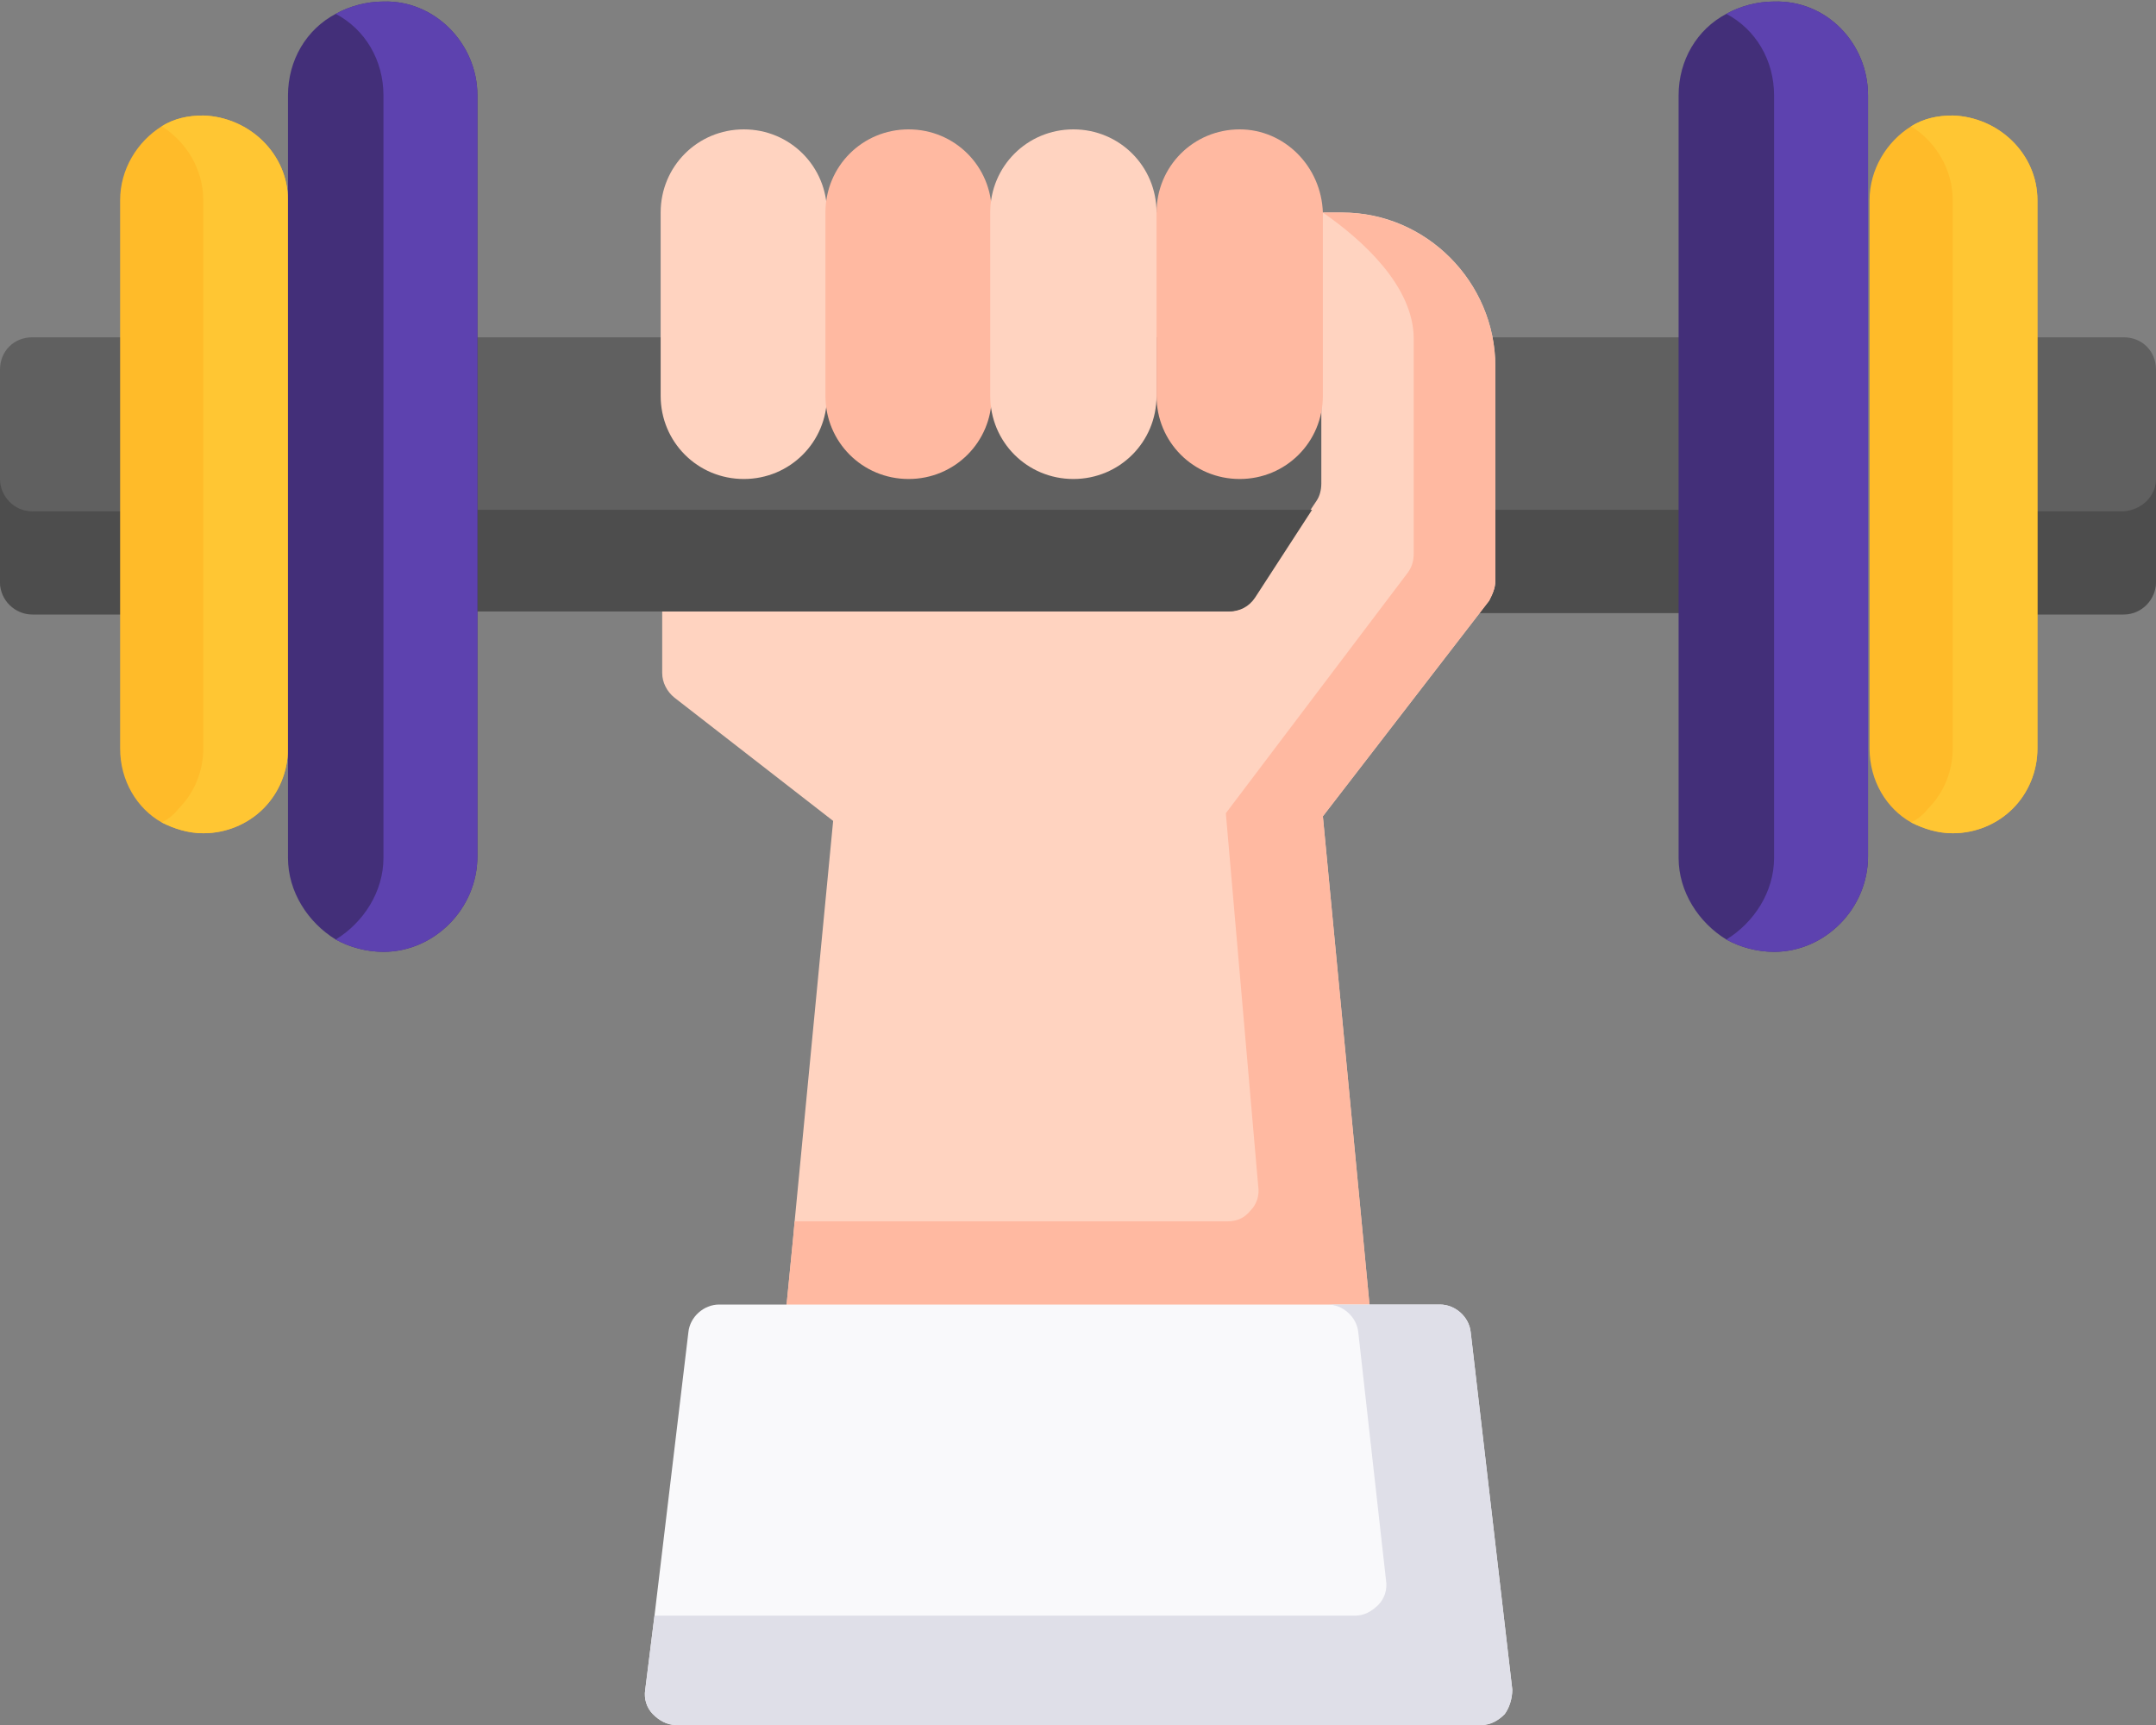 <?xml version="1.0" encoding="utf-8"?>
<!-- Generator: Adobe Illustrator 24.0.1, SVG Export Plug-In . SVG Version: 6.00 Build 0)  -->
<svg version="1.1" id="Layer_1" xmlns="http://www.w3.org/2000/svg" xmlns:xlink="http://www.w3.org/1999/xlink" x="0px" y="0px"
	 viewBox="0 0 140 112" style="enable-background:new 0 0 140 112;" xml:space="preserve">
<rect x="0" y="0" width="140" height="112" fill="#808080" stroke="none"/>
<style type="text/css">
	.st0{fill:#606060;}
	.st1{fill:#4D4D4D;}
	.st2{fill:#FFBB29;}
	.st3{fill:#FFC633;}
	.st4{fill:#FFD3C0;}
	.st5{fill:#FFB9A1;}
	.st6{fill:#432F79;}
	.st7{fill:#5D42AF;}
	.st8{fill:#F9F9FB;}
	.st9{fill:#DFDFE8;}
</style>
<path class="st0" d="M113.1,24v13.7c0,1.1-0.9,2.1-2.1,2.1H95c-1.1,0-2.1-0.9-2.1-2.1V24c0-1.1,0.9-2.1,2.1-2.1h16.1
	C112.2,21.9,113.1,22.8,113.1,24z"/>
<path class="st0" d="M9.8,21.9H2.1C0.9,21.9,0,22.8,0,24v13.7c0,1.1,0.9,2.1,2.1,2.1h7.7c1.1,0,2.1-0.9,2.1-2.1V24
	C11.8,22.8,10.9,21.9,9.8,21.9z"/>
<path class="st0" d="M140,24v13.7c0,1.1-0.9,2.1-2.1,2.1h-7.7c-1.1,0-2.1-0.9-2.1-2.1V24c0-1.1,0.9-2.1,2.1-2.1h7.7
	C139.1,21.9,140,22.8,140,24z"/>
<path class="st1" d="M140,31.1v6.7c0,1.1-0.9,2.1-2.1,2.1h-7.7c-1.1,0-2.1-0.9-2.1-2.1v-6.7c0,1.1,0.9,2.1,2.1,2.1h7.7
	C139.1,33.1,140,32.2,140,31.1z"/>
<path class="st1" d="M11.8,31.1v6.7c0,1.1-0.9,2.1-2.1,2.1H2.1C1,39.9,0,39,0,37.8v-6.7c0,1.1,0.9,2.1,2.1,2.1h7.7
	C10.9,33.1,11.8,32.2,11.8,31.1z"/>
<path class="st1" d="M113.1,33.1v4.6c0,1.1-0.9,2.1-2.1,2.1H95c-1.1,0-2.1-0.9-2.1-2.1v-4.6H113.1z"/>
<path class="st2" d="M18.7,13v35.6c0,1.5-0.6,2.9-1.6,3.9s-2.4,1.6-3.9,1.6c-1,0-1.9-0.3-2.7-0.7c-1.6-0.9-2.7-2.7-2.7-4.8V13
	c0-2,1.1-3.8,2.7-4.8c0.8-0.5,1.7-0.7,2.7-0.7C16.2,7.6,18.7,10,18.7,13z"/>
<path class="st3" d="M18.7,13v35.6c0,1.5-0.6,2.9-1.6,3.9s-2.4,1.6-3.9,1.6c-1,0-1.9-0.3-2.7-0.7c0.4-0.2,0.8-0.5,1.1-0.9
	c1-1,1.6-2.4,1.6-3.9V13c0-2-1.1-3.8-2.7-4.8c0.8-0.5,1.7-0.7,2.7-0.7C16.2,7.6,18.7,10,18.7,13z"/>
<path class="st2" d="M132.3,13v35.6c0,1.5-0.6,2.9-1.6,3.9s-2.4,1.6-3.9,1.6c-1,0-1.9-0.3-2.7-0.7c-1.6-0.9-2.7-2.7-2.7-4.8V13
	c0-2,1.1-3.8,2.7-4.8c0.8-0.5,1.7-0.7,2.7-0.7C129.8,7.6,132.3,10,132.3,13z"/>
<path class="st3" d="M132.3,13v35.6c0,1.5-0.6,2.9-1.6,3.9s-2.4,1.6-3.9,1.6c-1,0-1.9-0.3-2.7-0.7c0.4-0.2,0.8-0.5,1.1-0.9
	c1-1,1.6-2.4,1.6-3.9V13c0-2-1.1-3.8-2.7-4.8c0.8-0.5,1.7-0.7,2.7-0.7C129.8,7.6,132.3,10,132.3,13z"/>
<path class="st4" d="M97.1,23.8v13.9c0,0.5-0.2,0.9-0.4,1.3L85.9,53l3.2,33.5c0.1,0.6-0.1,1.2-0.5,1.6s-0.9,0.7-1.5,0.7H52.9
	c-0.6,0-1.1-0.2-1.5-0.7c-0.4-0.4-0.6-1-0.5-1.6l0.6-6.1l0.1-1.1l2.5-26l-10.3-8c-0.5-0.4-0.8-1-0.8-1.6V15.9c0-1.1,0.9-2.1,2.1-2.1
	h42.1C92.6,13.8,97.1,18.3,97.1,23.8z"/>
<path class="st5" d="M97.1,23.8v13.9c0,0.5-0.2,0.9-0.4,1.3L85.9,53l3.2,33.5c0.1,0.6-0.1,1.2-0.5,1.6s-0.9,0.7-1.5,0.7H52.9
	c-0.6,0-1.1-0.2-1.5-0.7c-0.4-0.4-0.6-1-0.5-1.6l0.6-6.1l0.1-1.1h28.1c0.6,0,1.1-0.2,1.5-0.7c0.4-0.4,0.6-1,0.5-1.6l-2.1-24.2
	l11.8-15.6c0.3-0.4,0.4-0.8,0.4-1.3V22c0-3.4-3.3-6.4-5.9-8.2h1.2C92.6,13.8,97.1,18.3,97.1,23.8z"/>
<path class="st0" d="M85.8,24v7.4c0,0.4-0.1,0.8-0.3,1.1l-0.4,0.6l-3.7,5.7c-0.4,0.6-1,0.9-1.7,0.9H28.9c-1.1,0-2.1-0.9-2.1-2.1V24
	c0-0.6,0.2-1.1,0.6-1.5s0.9-0.6,1.5-0.6h54.9C84.9,21.9,85.8,22.9,85.8,24z"/>
<path class="st1" d="M26.9,33.1h58.3l-3.7,5.7c-0.4,0.6-1,0.9-1.7,0.9H28.9c-1.1,0-2.1-0.9-2.1-2.1v-4.5H26.9z"/>
<path class="st6" d="M31,6.2v49.4c0,3.4-2.8,6.2-6.1,6.2c-1.1,0-2.2-0.3-3.1-0.8c-1.8-1.1-3.1-3.1-3.1-5.3V6.2
	c0-2.3,1.2-4.3,3.1-5.3c0.9-0.5,2-0.8,3.1-0.8C28.2,0,31,2.8,31,6.2z"/>
<path class="st7" d="M31,6.2v49.4c0,3.4-2.8,6.2-6.1,6.2c-1.1,0-2.2-0.3-3.1-0.8c1.8-1.1,3.1-3.1,3.1-5.3V6.2c0-2.3-1.2-4.3-3.1-5.3
	c0.9-0.5,2-0.8,3.1-0.8C28.2,0,31,2.8,31,6.2z"/>
<path class="st6" d="M121.3,6.2v49.4c0,3.4-2.8,6.2-6.1,6.2c-1.1,0-2.2-0.3-3.1-0.8c-1.8-1.1-3.1-3.1-3.1-5.3V6.2
	c0-2.3,1.2-4.3,3.1-5.3c0.9-0.5,2-0.8,3.1-0.8C118.6,0,121.3,2.8,121.3,6.2z"/>
<path class="st7" d="M121.3,6.2v49.4c0,3.4-2.8,6.2-6.1,6.2c-1.1,0-2.2-0.3-3.1-0.8c1.8-1.1,3.1-3.1,3.1-5.3V6.2
	c0-2.3-1.2-4.3-3.1-5.3c0.9-0.5,2-0.8,3.1-0.8C118.6,0,121.3,2.8,121.3,6.2z"/>
<path class="st4" d="M48.3,8.4c-3,0-5.4,2.4-5.4,5.4v11.9c0,3,2.4,5.4,5.4,5.4s5.4-2.4,5.4-5.4V13.8C53.7,10.8,51.3,8.4,48.3,8.4z"
	/>
<path class="st5" d="M59,8.4c-3,0-5.4,2.4-5.4,5.4v11.9c0,3,2.4,5.4,5.4,5.4s5.4-2.4,5.4-5.4V13.8C64.4,10.8,62,8.4,59,8.4z"/>
<path class="st4" d="M69.7,8.4c-3,0-5.4,2.4-5.4,5.4v11.9c0,3,2.4,5.4,5.4,5.4s5.4-2.4,5.4-5.4V13.8C75.1,10.8,72.7,8.4,69.7,8.4z"
	/>
<path class="st5" d="M80.5,8.4c-3,0-5.4,2.4-5.4,5.4v11.9c0,3,2.4,5.4,5.4,5.4s5.4-2.4,5.4-5.4V13.8C85.8,10.8,83.4,8.4,80.5,8.4z"
	/>
<path class="st8" d="M97.7,111.3c-0.4,0.4-0.9,0.7-1.5,0.7H43.9c-0.6,0-1.1-0.3-1.5-0.7c-0.4-0.4-0.6-1-0.5-1.6l0.6-4.8l2.2-18.4
	c0.1-1,1-1.8,2-1.8h46.8c1,0,1.9,0.8,2,1.8l2.7,23.2C98.2,110.3,98,110.9,97.7,111.3z"/>
<path class="st9" d="M97.7,111.3c-0.4,0.4-0.9,0.7-1.5,0.7H43.9c-0.6,0-1.1-0.3-1.5-0.7c-0.4-0.4-0.6-1-0.5-1.6l0.6-4.8H88
	c0.6,0,1.1-0.3,1.5-0.7c0.4-0.4,0.6-1,0.5-1.6l-1.8-16.1c-0.1-1-1-1.8-2-1.8h7.3c1,0,1.9,0.8,2,1.8l2.7,23.2
	C98.2,110.3,98,110.9,97.7,111.3z"/>
</svg>
